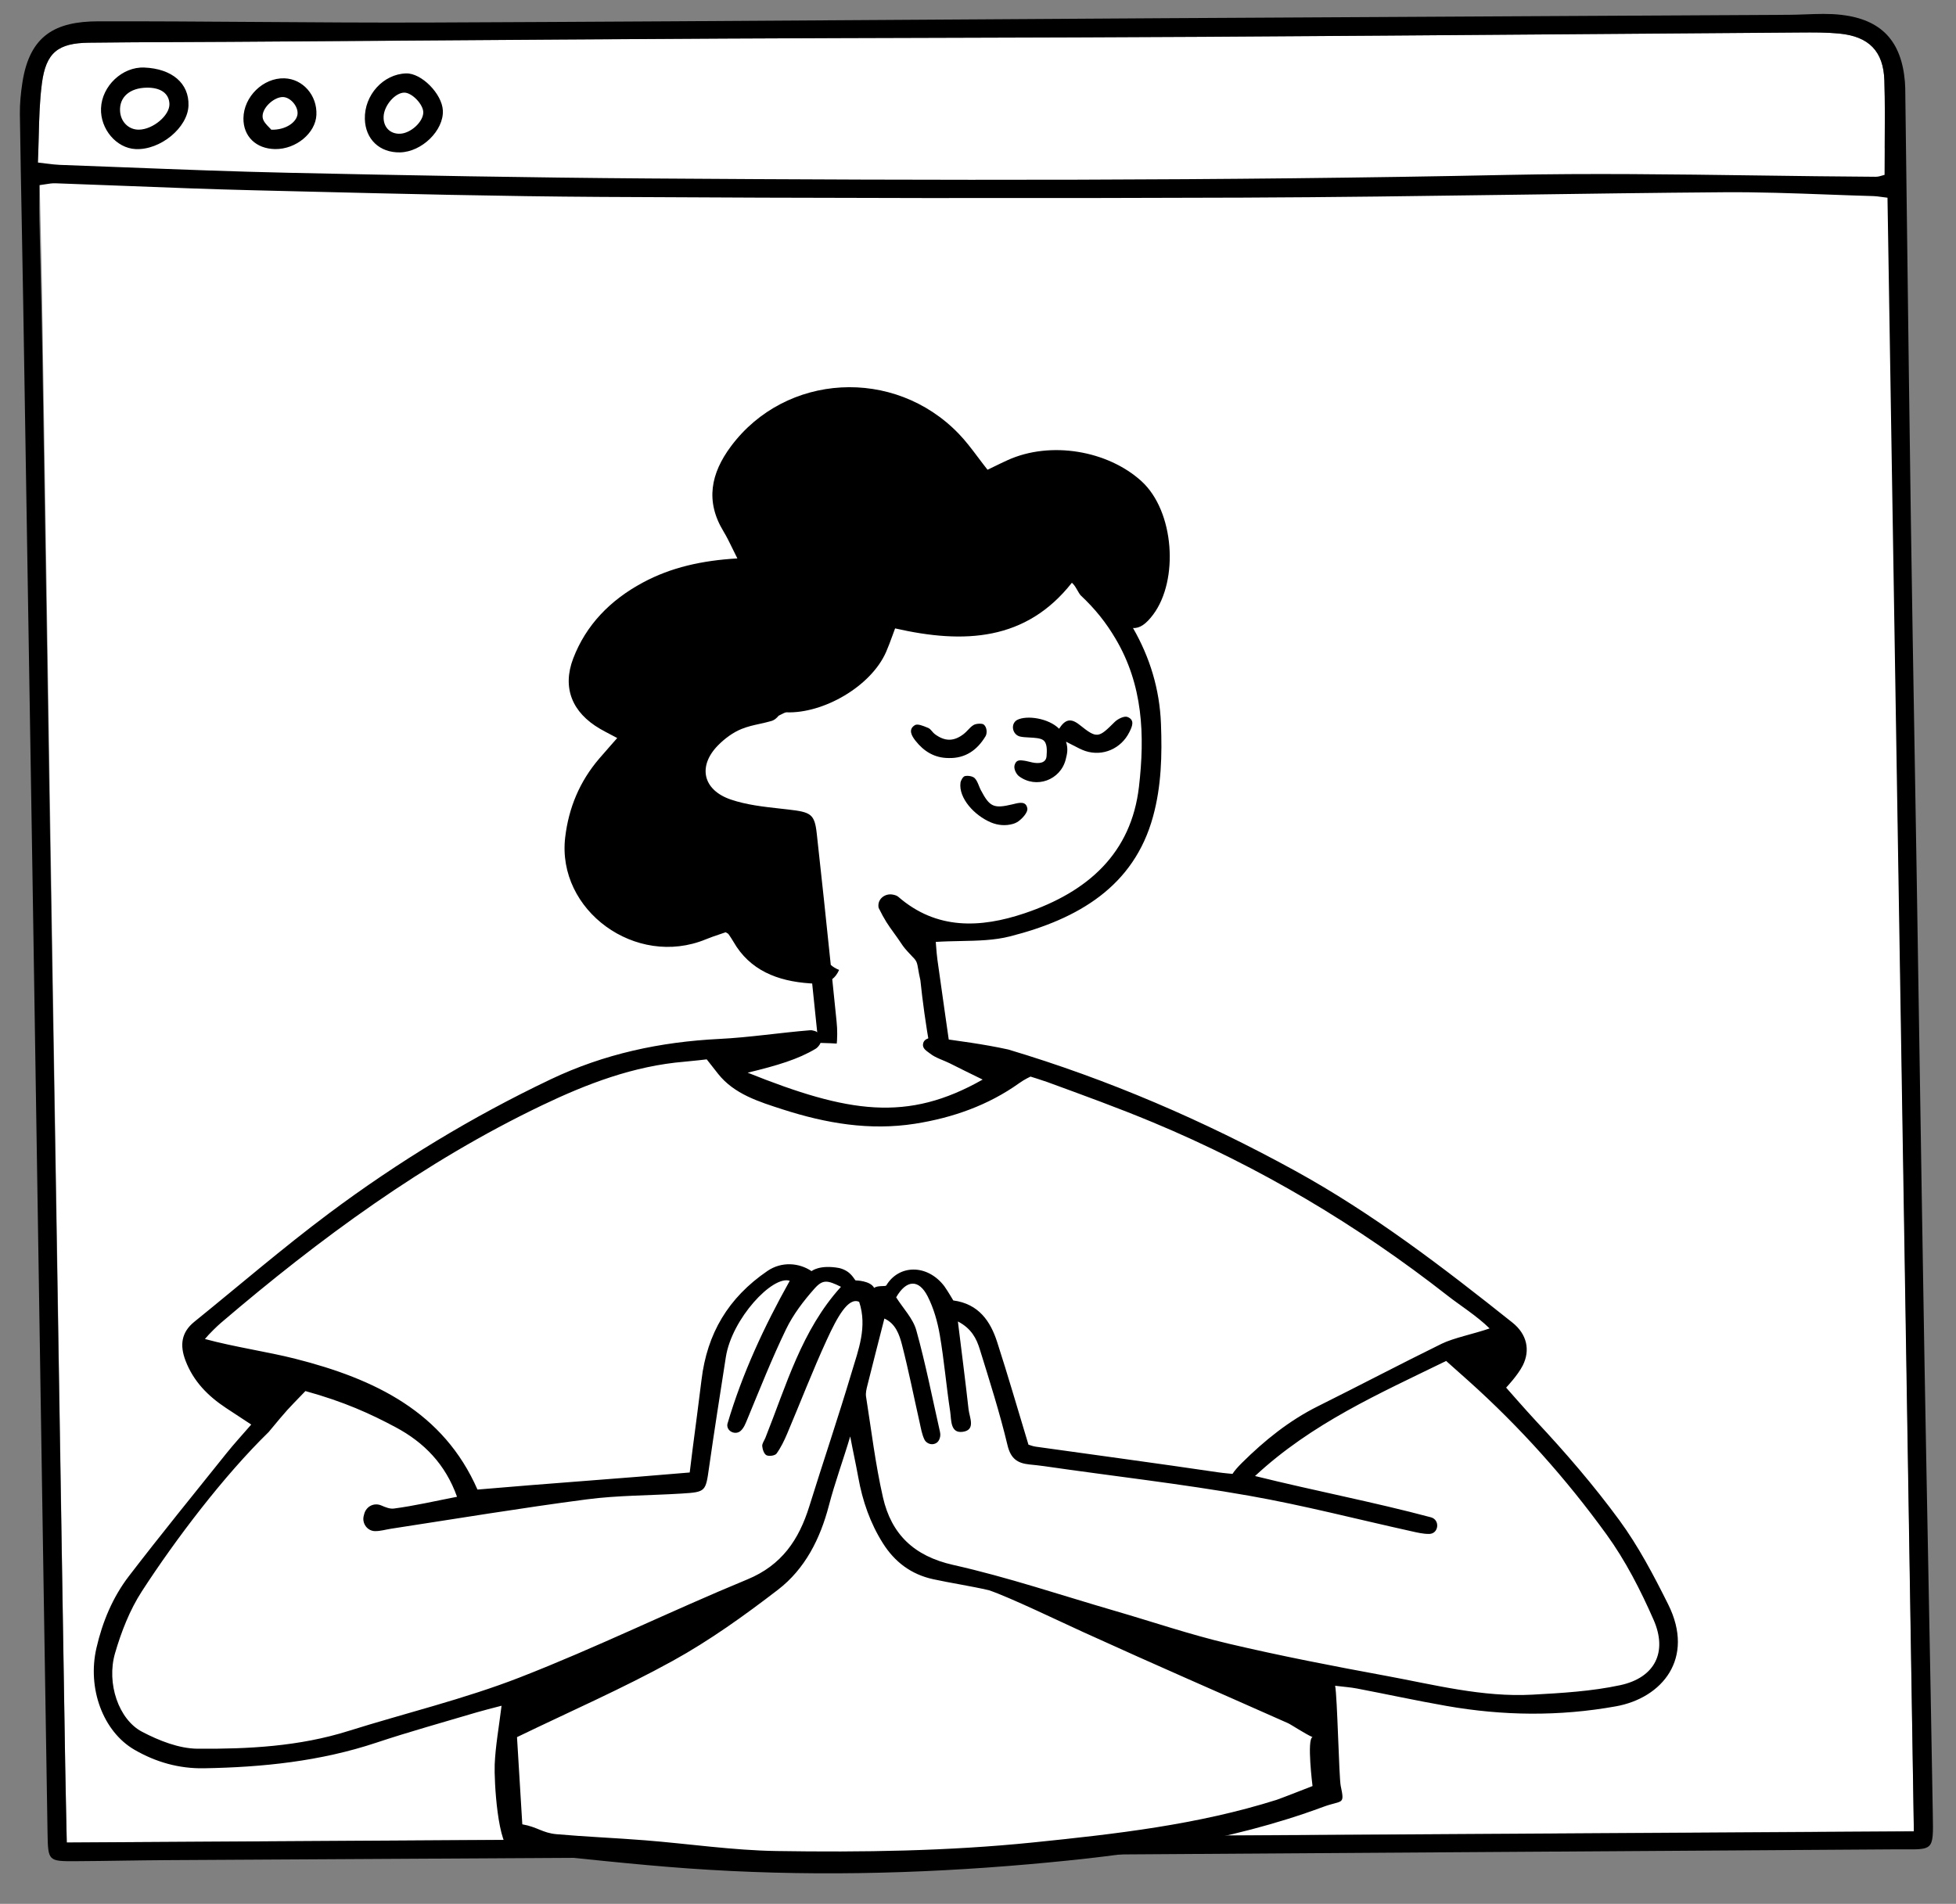 <svg width="151" height="147" viewBox="0 0 151 147" fill="none" xmlns="http://www.w3.org/2000/svg">
<rect x="0" y="0" width="151" height="147" fill="#808080" stroke="none"/>
<path fill-rule="evenodd" clip-rule="evenodd" d="M145.711 11.475C145.634 11.466 145.563 11.456 145.495 11.447C145.508 9.67 145.523 7.936 145.469 6.207C145.399 3.953 144.273 2.815 141.999 2.593C140.953 2.491 139.893 2.504 138.839 2.511C123.492 2.619 108.145 2.754 92.798 2.843C80.496 2.914 68.194 2.916 55.892 2.979C43.181 3.044 30.47 3.146 17.759 3.23C14.127 3.254 10.495 3.251 6.863 3.297C4.482 3.327 3.547 4.053 3.234 6.442C2.978 8.4 3.022 10.397 2.924 12.551C2.963 12.555 2.997 12.559 3.034 12.564C3.035 12.804 3.038 13.042 3.043 13.28C3.107 16.533 3.199 19.787 3.251 23.04C3.448 35.334 3.632 47.629 3.825 59.923C3.983 69.987 4.15 80.051 4.309 90.116C4.552 105.483 4.791 120.85 5.034 136.217C5.065 138.185 5.112 140.152 5.155 142.267C52.735 141.972 100.143 141.679 147.748 141.384C147.067 97.993 146.391 54.81 145.711 11.475Z" fill="white"/>
<path fill-rule="evenodd" clip-rule="evenodd" d="M3.63 12.635C3.425 12.609 3.194 12.581 2.924 12.551C2.955 11.877 2.971 11.219 2.988 10.572C3.024 9.152 3.058 7.788 3.234 6.442C3.547 4.052 4.481 3.327 6.863 3.297C9.203 3.267 11.544 3.258 13.884 3.249C15.176 3.244 16.467 3.239 17.759 3.23C21.947 3.203 26.135 3.173 30.323 3.143C38.846 3.083 47.369 3.022 55.892 2.979C61.649 2.949 67.406 2.933 73.163 2.917H73.163C79.708 2.899 86.253 2.881 92.798 2.843C102.441 2.787 112.083 2.713 121.726 2.639C127.43 2.595 133.135 2.551 138.839 2.511L138.982 2.51C139.988 2.503 141 2.496 141.999 2.593C144.273 2.815 145.399 3.953 145.469 6.207C145.52 7.862 145.509 9.519 145.497 11.217V11.218V11.219C145.491 11.971 145.486 12.73 145.486 13.501C145.446 13.51 145.397 13.525 145.341 13.542C145.192 13.589 144.996 13.65 144.799 13.649C141.741 13.631 138.682 13.589 135.623 13.547C129.193 13.46 122.763 13.372 116.338 13.506C94.255 13.968 72.174 13.934 50.092 13.78C40.838 13.715 31.585 13.543 22.334 13.342C18.092 13.25 13.852 13.085 9.612 12.92L9.611 12.92C7.942 12.855 6.274 12.79 4.605 12.73C4.308 12.719 4.012 12.682 3.63 12.635ZM145.247 15.206C145.381 15.224 145.533 15.245 145.711 15.266C146.102 39.469 146.492 63.623 146.882 87.795C147.17 105.648 147.459 123.51 147.747 141.41C100.143 141.696 52.735 141.981 5.155 142.267C5.141 141.596 5.126 140.941 5.112 140.296C5.083 138.966 5.055 137.679 5.034 136.393C4.916 129.189 4.8 121.985 4.684 114.781C4.559 107.064 4.435 99.345 4.309 91.627C4.233 86.914 4.154 82.201 4.075 77.488C3.991 72.428 3.906 67.369 3.825 62.31C3.743 57.284 3.664 52.259 3.584 47.234V47.234C3.475 40.321 3.365 33.408 3.251 26.496C3.22 24.628 3.175 22.759 3.131 20.891C3.1 19.6 3.069 18.309 3.042 17.018C3.03 16.427 3.033 15.836 3.037 15.211C3.038 14.915 3.04 14.612 3.04 14.297C3.199 14.277 3.348 14.253 3.49 14.23C3.773 14.184 4.028 14.143 4.282 14.152C6.118 14.215 7.955 14.287 9.791 14.358C13.044 14.486 16.297 14.613 19.552 14.691C20.757 14.72 21.963 14.749 23.168 14.779L23.172 14.779C30.922 14.969 38.673 15.159 46.425 15.204C62.941 15.299 79.459 15.324 95.976 15.259C102.892 15.232 109.808 15.136 116.725 15.039C122.165 14.962 127.604 14.886 133.044 14.844C135.737 14.823 138.431 14.922 141.126 15.022C142.294 15.065 143.462 15.108 144.631 15.141C144.817 15.147 145.004 15.172 145.247 15.206ZM62.027 143.348C66.836 143.321 71.646 143.294 76.455 143.267V143.253C88.08 143.176 99.706 143.1 111.331 143.023C122.956 142.947 134.581 142.87 146.207 142.794C146.519 142.792 146.799 142.793 147.051 142.795H147.052C148.085 142.801 148.635 142.805 148.922 142.532C149.249 142.222 149.237 141.555 149.21 140.13C149.208 140.004 149.206 139.871 149.203 139.733C149.101 133.665 148.986 127.599 148.87 121.532V121.531L148.87 121.515C148.766 116.06 148.662 110.606 148.568 105.151C148.43 97.106 148.303 89.061 148.177 81.016V81.014V81.013C148.106 76.478 148.035 71.942 147.962 67.407C147.908 64.078 147.852 60.75 147.795 57.421C147.696 51.622 147.597 45.822 147.514 40.022C147.407 32.645 147.314 25.267 147.222 17.89L147.221 17.817C147.178 14.392 147.135 10.967 147.09 7.542C147.089 7.458 147.089 7.374 147.088 7.29C147.085 6.964 147.083 6.638 147.056 6.314C146.795 3.183 145.258 1.502 142.13 1.144C141.226 1.04 140.307 1.075 139.388 1.109C138.965 1.125 138.541 1.141 138.118 1.143C132.951 1.171 127.783 1.199 122.616 1.226H122.615C111.736 1.284 100.857 1.341 89.978 1.405C83.474 1.443 76.969 1.485 70.465 1.527H70.465C58.053 1.608 45.641 1.689 33.228 1.739C28.74 1.756 24.251 1.725 19.763 1.694C15.706 1.666 11.649 1.638 7.593 1.646C4.294 1.652 2.295 2.712 1.73 6.369C1.606 7.174 1.523 7.997 1.534 8.81C1.575 11.708 1.63 14.605 1.685 17.503C1.724 19.579 1.763 21.655 1.797 23.732C2.035 38.127 2.269 52.523 2.497 66.918C2.672 77.966 2.844 89.014 3.016 100.062C3.109 106.043 3.202 112.024 3.296 118.005C3.321 119.605 3.346 121.205 3.371 122.805C3.468 129.046 3.565 135.287 3.67 141.528C3.707 143.701 3.726 143.717 5.824 143.708C7.037 143.702 8.25 143.684 9.462 143.666C10.592 143.65 11.722 143.633 12.851 143.627C29.237 143.531 45.622 143.439 62.008 143.348H62.017H62.027ZM11.327 6.769C12.409 6.753 13.054 7.216 13.08 8.027C13.109 8.904 11.819 9.993 10.731 10.012C9.943 10.025 9.32 9.419 9.269 8.587C9.201 7.504 10.012 6.788 11.327 6.769ZM14.551 8.147C14.604 6.436 13.285 5.303 11.137 5.215C9.445 5.146 7.865 6.636 7.798 8.363C7.736 9.964 8.983 11.437 10.463 11.511C12.373 11.607 14.497 9.859 14.551 8.147ZM32.677 8.687C32.69 8.077 31.812 7.154 31.218 7.152C30.512 7.149 29.656 8.13 29.615 8.99C29.576 9.796 30.096 10.349 30.873 10.326C31.694 10.302 32.662 9.422 32.677 8.687ZM31.355 5.668C32.535 5.635 34.126 7.243 34.188 8.532C34.262 10.073 32.562 11.734 30.877 11.766C29.305 11.795 28.208 10.754 28.166 9.191C28.117 7.342 29.587 5.718 31.355 5.668ZM22.969 8.811C22.902 9.442 22.051 10.047 20.939 10.016C20.899 9.962 20.836 9.898 20.765 9.826C20.574 9.631 20.323 9.376 20.279 9.089C20.169 8.374 21.138 7.483 21.839 7.493C22.421 7.501 23.031 8.214 22.969 8.811ZM21.955 6.047C20.322 5.996 18.814 7.465 18.793 9.129C18.776 10.528 19.763 11.489 21.238 11.511C22.847 11.534 24.363 10.279 24.426 8.871C24.495 7.363 23.383 6.093 21.955 6.047Z" fill="black"/>
<path fill-rule="evenodd" clip-rule="evenodd" d="M83.744 44.303C88.582 51.028 89.626 57.798 86.875 65.258C84.92 70.562 79.721 73.201 71.278 72.529L71.021 72.508L71.56 77.816C72.306 78.712 72.764 79.925 72.764 81.261C72.764 84.018 70.813 86.252 68.406 86.252C66 86.252 64.049 84.018 64.049 81.261C64.049 81.192 64.05 81.123 64.052 81.054L63.518 81.017L63.442 80.103C62.627 70.394 61.852 65.109 61.117 64.246C55.261 64.278 52.842 61.123 53.304 58.994C53.766 56.865 55.8 57.392 58.068 55.669L58.545 55.075C63.549 48.833 64.141 47.336 70.625 45.835C75.081 44.803 79.454 44.293 83.744 44.303Z" fill="white"/>
<path fill-rule="evenodd" clip-rule="evenodd" d="M68.876 49.129L68.876 49.13C68.722 49.551 68.576 49.952 68.404 50.342C67.234 53.006 63.564 55.103 60.713 55.001C60.623 54.998 60.437 55.094 60.249 55.192C60.2 55.217 60.151 55.243 60.104 55.266C59.974 55.439 59.766 55.606 59.584 55.66C59.253 55.758 58.941 55.827 58.635 55.894C58.174 55.995 57.728 56.093 57.254 56.283C56.582 56.552 55.954 57.024 55.45 57.53C53.858 59.13 54.229 60.99 56.422 61.736C57.631 62.148 58.957 62.294 60.262 62.438C60.46 62.46 60.658 62.482 60.854 62.505C62.584 62.704 62.883 62.841 63.05 64.341C63.426 67.726 63.784 71.113 64.134 74.501C64.297 74.65 64.507 74.782 64.778 74.89C64.635 75.214 64.454 75.442 64.248 75.601C64.36 76.692 64.472 77.783 64.583 78.875C64.649 79.514 64.65 80.168 64.575 80.804C64.55 81.014 64.203 81.329 63.981 81.345C63.744 81.362 63.347 81.132 63.26 80.924C63.149 80.656 63.131 80.353 63.114 80.052C63.107 79.939 63.1 79.827 63.089 79.716C62.965 78.521 62.842 77.325 62.718 76.129C62.712 76.066 62.705 76.002 62.699 75.939C62.639 75.936 62.58 75.932 62.522 75.928C60.002 75.759 57.879 74.91 56.623 72.719C56.506 72.515 56.372 72.318 56.237 72.124C56.217 72.095 56.182 72.076 56.13 72.046C56.099 72.029 56.063 72.009 56.021 71.982C55.869 72.035 55.713 72.088 55.553 72.142C55.205 72.259 54.843 72.381 54.493 72.526C49.083 74.759 42.966 70.286 43.632 64.652C43.9 62.393 44.734 60.352 46.265 58.566C46.554 58.229 46.847 57.895 47.167 57.532C47.321 57.358 47.48 57.177 47.648 56.986C47.484 56.898 47.328 56.816 47.178 56.737C46.876 56.579 46.599 56.434 46.329 56.278C44.162 55.021 43.388 53.104 44.249 50.847C45.233 48.271 47.092 46.341 49.636 44.976C51.797 43.815 54.164 43.28 56.924 43.117C56.79 42.854 56.669 42.604 56.552 42.366C56.316 41.88 56.101 41.439 55.846 41.019C54.444 38.703 54.867 36.557 56.429 34.461C60.647 28.802 69.035 28.32 74.016 33.494C74.55 34.048 75.012 34.662 75.502 35.313L75.502 35.313C75.737 35.625 75.978 35.945 76.236 36.271C76.382 36.201 76.533 36.128 76.687 36.053C77.041 35.88 77.413 35.699 77.79 35.528C81.103 34.024 85.519 34.79 88.116 37.151C90.669 39.473 91.007 44.789 89.029 47.445C88.48 48.182 87.984 48.531 87.465 48.489C88.768 50.755 89.524 53.215 89.625 55.89C89.716 58.298 89.661 60.684 89.013 63.047C87.54 68.431 83.256 70.96 77.955 72.304C76.753 72.609 75.47 72.635 74.139 72.661C73.515 72.674 72.881 72.686 72.24 72.728C72.25 72.84 72.259 72.962 72.269 73.093C72.293 73.405 72.32 73.762 72.369 74.117C72.57 75.575 72.779 77.032 72.987 78.49L72.988 78.493C73.077 79.116 73.166 79.739 73.255 80.362C73.268 80.455 73.276 80.548 73.28 80.641C73.304 81.162 73.308 81.755 72.571 81.744C72.29 81.74 71.845 81.157 71.775 80.789C71.488 79.29 71.209 77.205 71.052 75.689C70.966 75.314 70.92 75.043 70.884 74.834C70.802 74.348 70.776 74.198 70.442 73.873C70.277 73.711 69.826 73.218 69.7 73.028C69.402 72.58 69.173 72.263 68.975 71.989C68.572 71.431 68.297 71.051 67.83 70.101C67.813 70.031 67.808 69.959 67.811 69.885C67.832 69.352 68.355 68.972 68.918 69.074C69.091 69.105 69.244 69.156 69.353 69.25C72.295 71.805 75.681 71.667 79.094 70.518C84.009 68.863 87.332 65.867 87.926 60.749C88.388 56.77 88.24 52.877 86.104 49.292C85.385 48.084 84.593 47.065 83.404 45.946C83.338 45.866 83.269 45.744 83.193 45.611C83.083 45.419 82.96 45.204 82.814 45.058C82.804 45.048 82.779 45.026 82.746 44.997C79.217 49.48 74.452 49.741 69.101 48.52C69.022 48.728 68.948 48.931 68.876 49.129Z" fill="black"/>
<path fill-rule="evenodd" clip-rule="evenodd" d="M20.564 106.245L15.941 103.277C15.941 103.277 37.538 81.375 57.057 80.551C76.577 79.727 89.66 86.033 89.66 86.033L103.463 93.35L115.971 102.174L115.464 106.245L122.331 114.874L128.455 124.216C128.455 124.216 128.97 126.514 128.97 127.596C128.97 128.678 125.909 134.304 104.615 129.653C83.322 125.002 101.356 131.506 101.356 131.506L102.739 133.602C102.739 133.602 102.048 138.116 102.048 139.043C102.048 139.97 88.91 142.393 88.91 142.393C88.91 142.393 52.281 145.4 40.533 142.393C37.595 141.641 40.533 131.506 40.533 131.506L38.211 130.812C38.211 130.812 21.91 136.796 13.735 135.642C5.559 134.488 10.057 123.056 10.057 123.056L22.814 106.872L20.564 106.245Z" fill="white"/>
<path fill-rule="evenodd" clip-rule="evenodd" d="M40.321 140.861C41.479 141.062 41.88 141.528 42.965 141.624C45.238 141.825 47.521 141.914 49.796 142.095C53.179 142.364 56.556 142.87 59.941 142.923C66.551 143.025 73.164 142.934 79.754 142.261C86.103 141.612 92.438 140.901 98.56 138.969C98.805 138.891 101.325 137.906 101.325 137.906C101.325 137.906 100.869 134.284 101.325 134.129C100.769 133.888 99.67 133.157 99.431 133.051C93.287 130.32 89.728 128.793 83.607 126.011C81.956 125.261 77.873 123.294 76.345 122.787C75.035 122.478 73.351 122.223 72.037 121.935C70.334 121.563 69.069 120.604 68.154 119.152C67.174 117.595 66.585 115.892 66.261 114.088C66.069 113.025 65.832 111.971 65.636 110.909C65.107 112.695 64.458 114.45 63.988 116.251C63.318 118.817 62.149 121.138 60.062 122.745C57.471 124.738 54.785 126.667 51.93 128.242C48.051 130.382 43.974 132.161 39.912 134.129L40.321 140.861ZM74.771 108.818C74.842 109.448 75.349 110.413 74.323 110.555C73.346 110.69 73.45 109.625 73.353 108.994C73.053 107.031 72.888 105.045 72.553 103.089C72.378 102.065 72.083 101.019 71.615 100.098C70.919 98.727 69.956 98.824 69.182 100.171C69.729 101.037 70.484 101.806 70.737 102.714C71.456 105.296 71.971 107.935 72.564 110.552C72.59 110.665 72.599 110.801 72.584 110.894C72.508 111.334 72.279 111.454 72.071 111.5C71.806 111.559 71.489 111.404 71.369 111.161C71.168 110.753 71.095 110.279 70.993 109.826C70.543 107.832 70.145 105.826 69.637 103.848C69.431 103.044 69.134 102.193 68.273 101.809C67.819 103.591 67.382 105.283 66.959 106.979C66.89 107.258 66.814 107.565 66.858 107.84C67.267 110.435 67.579 113.053 68.161 115.609C68.81 118.457 70.552 120.152 73.591 120.834C77.804 121.78 81.916 123.173 86.07 124.38C88.989 125.228 91.876 126.215 94.831 126.91C98.863 127.859 102.936 128.648 107.011 129.398C110.745 130.087 114.461 131.06 118.302 130.85C120.57 130.726 122.867 130.592 125.077 130.118C127.75 129.543 128.754 127.571 127.653 125.067C126.649 122.779 125.485 120.502 124.026 118.486C120.9 114.169 117.35 110.194 113.37 106.625C112.817 106.129 112.26 105.637 111.64 105.084C106.466 107.613 101.288 109.88 96.886 113.968C101.572 115.13 106.075 115.982 110.468 117.157C111.182 117.348 111.076 118.422 110.337 118.439C110.331 118.439 110.327 118.439 110.321 118.439C109.863 118.445 109.398 118.33 108.945 118.229C104.776 117.308 100.635 116.231 96.435 115.491C91.184 114.564 85.875 113.972 80.596 113.205C80.223 113.15 79.847 113.115 79.472 113.076C78.526 112.979 78.022 112.615 77.776 111.583C77.179 109.086 76.397 106.632 75.637 104.178C75.386 103.365 75.001 102.581 73.948 102.034C74.243 104.44 74.527 106.627 74.771 108.818ZM20.742 110.569C17.29 113.937 13.569 118.832 10.955 122.864C10.018 124.308 9.362 125.995 8.879 127.657C8.208 129.971 9.158 132.769 10.969 133.716C12.281 134.402 13.819 135.014 15.261 135.024C19.173 135.053 23.097 134.848 26.891 133.656C31.3 132.272 35.823 131.193 40.118 129.522C46.057 127.211 51.792 124.386 57.686 121.955C60.358 120.854 61.677 118.88 62.477 116.309C63.551 112.857 64.712 109.43 65.746 105.966C66.266 104.223 66.968 102.455 66.327 100.521C65.478 100.124 64.617 101.736 63.834 103.437C62.735 105.824 61.793 108.283 60.766 110.704C60.54 111.236 60.284 111.77 59.948 112.235C59.832 112.396 59.374 112.462 59.173 112.364C58.986 112.274 58.865 111.913 58.843 111.661C58.826 111.455 59.002 111.234 59.087 111.018C60.702 106.971 61.879 102.71 64.922 99.358C63.873 98.843 63.521 98.77 62.871 99.503C62.029 100.452 61.23 101.5 60.681 102.636C59.587 104.896 58.664 107.24 57.701 109.562C57.557 109.909 57.432 110.252 57.178 110.48C56.788 110.829 56.116 110.537 56.146 110.015C56.148 109.984 56.152 109.955 56.161 109.927C57.301 106.056 58.993 102.424 60.968 98.894C59.648 98.448 56.494 101.826 56.033 104.789C55.594 107.621 55.144 110.452 54.741 113.288C54.474 115.171 54.494 115.204 52.632 115.321C50.18 115.475 47.707 115.454 45.277 115.773C40.235 116.434 35.215 117.267 30.187 118.038C29.774 118.101 29.359 118.231 28.943 118.222C28.363 118.21 27.947 117.643 28.071 117.077C28.087 117.006 28.105 116.935 28.125 116.867C28.299 116.292 28.889 116.006 29.44 116.243C29.788 116.394 30.11 116.518 30.409 116.479C32.009 116.268 33.588 115.9 35.282 115.571C34.382 113.041 32.722 111.368 30.554 110.207C28.598 109.161 26.57 108.234 23.578 107.408C22.052 108.993 22.311 108.681 20.742 110.569ZM67.483 99.443C67.738 99.24 68.338 99.345 68.414 99.26C69.388 97.623 71.595 97.589 72.905 99.318C73.16 99.675 73.592 100.411 73.592 100.411C75.575 100.677 76.467 102.042 76.976 103.613C77.816 106.213 78.574 108.839 79.395 111.546C79.511 111.579 79.729 111.67 79.955 111.701C84.65 112.359 89.348 112.989 94.037 113.682C94.449 113.743 95.148 113.803 95.148 113.803C95.276 113.582 95.611 113.213 95.873 112.954C97.623 111.22 99.521 109.686 101.748 108.577C104.94 106.987 108.097 105.326 111.297 103.754C112.216 103.304 113.803 102.989 114.995 102.572C114.005 101.599 112.677 100.768 111.771 100.057C104.783 94.582 97.209 90.082 89.011 86.663C86.315 85.539 83.564 84.543 80.821 83.538C80.484 83.414 79.554 83.127 79.554 83.127C79.554 83.127 79.103 83.332 78.7 83.62C76.296 85.342 73.543 86.311 70.629 86.768C67.139 87.315 63.763 86.736 60.433 85.663C58.576 85.065 56.678 84.48 55.438 82.917C55.12 82.517 54.558 81.796 54.558 81.796C54.558 81.796 53.444 81.928 52.846 81.977C48.928 82.301 45.318 83.68 41.833 85.349C32.739 89.707 24.685 95.624 17.05 102.147C16.767 102.389 16.162 102.975 15.819 103.388C18.122 104.012 20.648 104.37 22.79 104.913C28.977 106.481 34.244 109.041 36.86 115.014C42.176 114.552 47.893 114.16 53.245 113.695C53.321 113.08 53.388 112.508 53.462 111.937C53.693 110.139 53.94 108.341 54.156 106.541C54.585 102.969 56.214 100.206 59.243 98.136C60.347 97.382 61.699 97.504 62.651 98.149C62.651 98.149 63.258 97.625 64.791 97.91C65.692 98.134 65.915 98.755 66.05 98.865C66.05 98.865 67.183 98.872 67.483 99.443ZM75.859 83.357C74.862 82.866 74.083 82.492 73.315 82.099C72.9 81.886 72.222 81.688 71.796 81.346C71.576 81.168 71.188 80.975 71.26 80.605C71.318 80.13 71.972 80.09 72.195 80.121C73.976 80.372 75.913 80.612 77.837 81.036C85.541 83.338 92.897 86.512 99.941 90.377C105.963 93.682 111.398 97.851 116.756 102.12C117.894 103.027 118.139 104.265 117.557 105.427C117.175 106.19 116.271 107.142 116.271 107.142C116.271 107.142 117.842 108.936 118.568 109.713C120.845 112.145 123.035 114.687 125.004 117.371C126.48 119.384 127.663 121.637 128.782 123.881C130.863 128.058 128.308 131.108 124.754 131.749C120.374 132.539 116.019 132.485 111.66 131.719C109.355 131.315 107.065 130.817 104.765 130.377C104.266 130.281 103.754 130.247 103.07 130.163C103.238 130.961 103.369 137.265 103.5 137.884C103.825 139.418 103.641 138.962 102.146 139.515C94.832 142.226 87.199 143.259 79.49 143.939C70.73 144.711 61.961 144.893 53.188 144.271C48.922 143.969 44.669 143.473 40.411 143.062C40.112 143.033 39.814 142.989 39.52 142.924C38.404 142.676 38.139 137.417 38.19 136.238C38.251 134.796 38.516 133.363 38.719 131.705C37.877 131.928 37.324 132.06 36.78 132.222C34.202 132.991 31.605 133.707 29.053 134.557C24.727 135.998 20.272 136.455 15.749 136.534C13.817 136.568 12.036 136.061 10.389 135.109C7.949 133.699 6.729 130.363 7.443 127.257C7.907 125.234 8.696 123.333 9.953 121.695C12.409 118.496 14.956 115.366 17.479 112.217C18.061 111.49 18.694 110.804 19.395 109.994C18.701 109.539 18.078 109.131 17.457 108.72C16.06 107.797 14.928 106.659 14.318 105.049C13.875 103.879 13.986 102.881 14.999 102.061C18.458 99.264 21.831 96.353 25.391 93.692C30.746 89.69 36.444 86.229 42.497 83.345C46.643 81.369 50.981 80.445 55.534 80.219C57.867 80.103 60.187 79.74 62.517 79.55C62.644 79.539 62.775 79.564 62.906 79.608C63.349 79.753 63.525 80.301 63.259 80.683C63.174 80.806 63.077 80.911 62.96 80.982C61.622 81.785 60.016 82.271 57.718 82.825C65.51 85.947 70.036 86.664 75.859 83.357Z" fill="black"/>
<path fill-rule="evenodd" clip-rule="evenodd" d="M81.761 56.267C82.23 55.542 82.658 55.42 83.353 55.977C84.698 57.053 84.806 56.984 86.055 55.743C86.293 55.507 86.791 55.263 87.038 55.359C87.637 55.591 87.395 56.109 87.182 56.536C86.55 57.804 85.137 58.426 83.797 57.991C83.507 57.897 83.171 57.721 82.823 57.538C82.649 57.446 82.471 57.353 82.295 57.268C82.475 57.824 82.379 58.211 82.279 58.607L82.274 58.63C81.873 60.234 79.992 60.925 78.667 59.936C78.449 59.773 78.245 59.362 78.323 59.083C78.423 58.728 78.634 58.691 78.891 58.714C79.127 58.734 79.319 58.781 79.493 58.824C79.559 58.841 79.623 58.857 79.686 58.87C80.184 58.977 80.757 58.939 80.794 58.379C80.823 57.957 80.862 57.37 80.522 57.14C80.296 56.988 79.871 56.966 79.461 56.944C79.186 56.93 78.919 56.916 78.722 56.864C78.711 56.86 78.699 56.857 78.687 56.853C78.178 56.686 78.019 55.984 78.434 55.646C78.463 55.623 78.492 55.603 78.523 55.587C79.27 55.206 80.947 55.454 81.761 56.267ZM73.22 58.53C72.14 58.524 71.317 58.013 70.673 57.193C70.377 56.816 70.09 56.32 70.628 55.991C70.832 55.866 71.256 56.041 71.58 56.175C71.607 56.187 71.633 56.197 71.659 56.208C71.774 56.255 71.863 56.36 71.954 56.467C72.02 56.545 72.087 56.624 72.165 56.682C72.948 57.262 73.635 57.262 74.401 56.671C74.517 56.582 74.619 56.473 74.722 56.365C74.863 56.215 75.004 56.066 75.176 55.971C75.386 55.856 75.825 55.855 75.931 55.935C76.211 56.148 76.211 56.629 76.086 56.839C75.451 57.903 74.531 58.57 73.22 58.53ZM76.506 63.505C77.036 63.727 77.632 63.778 78.184 63.62C78.333 63.578 78.476 63.517 78.61 63.422C78.935 63.192 79.358 62.718 79.309 62.422C79.215 61.847 78.703 61.972 78.26 62.081C78.232 62.088 78.204 62.095 78.177 62.101C76.713 62.452 76.407 62.313 75.719 61.007C75.663 60.9 75.616 60.785 75.57 60.67C75.485 60.457 75.4 60.246 75.253 60.092C75.098 59.931 74.737 59.875 74.498 59.922C74.348 59.951 74.172 60.249 74.147 60.445C74 61.613 75.2 62.957 76.506 63.505Z" fill="black"/>
</svg>
